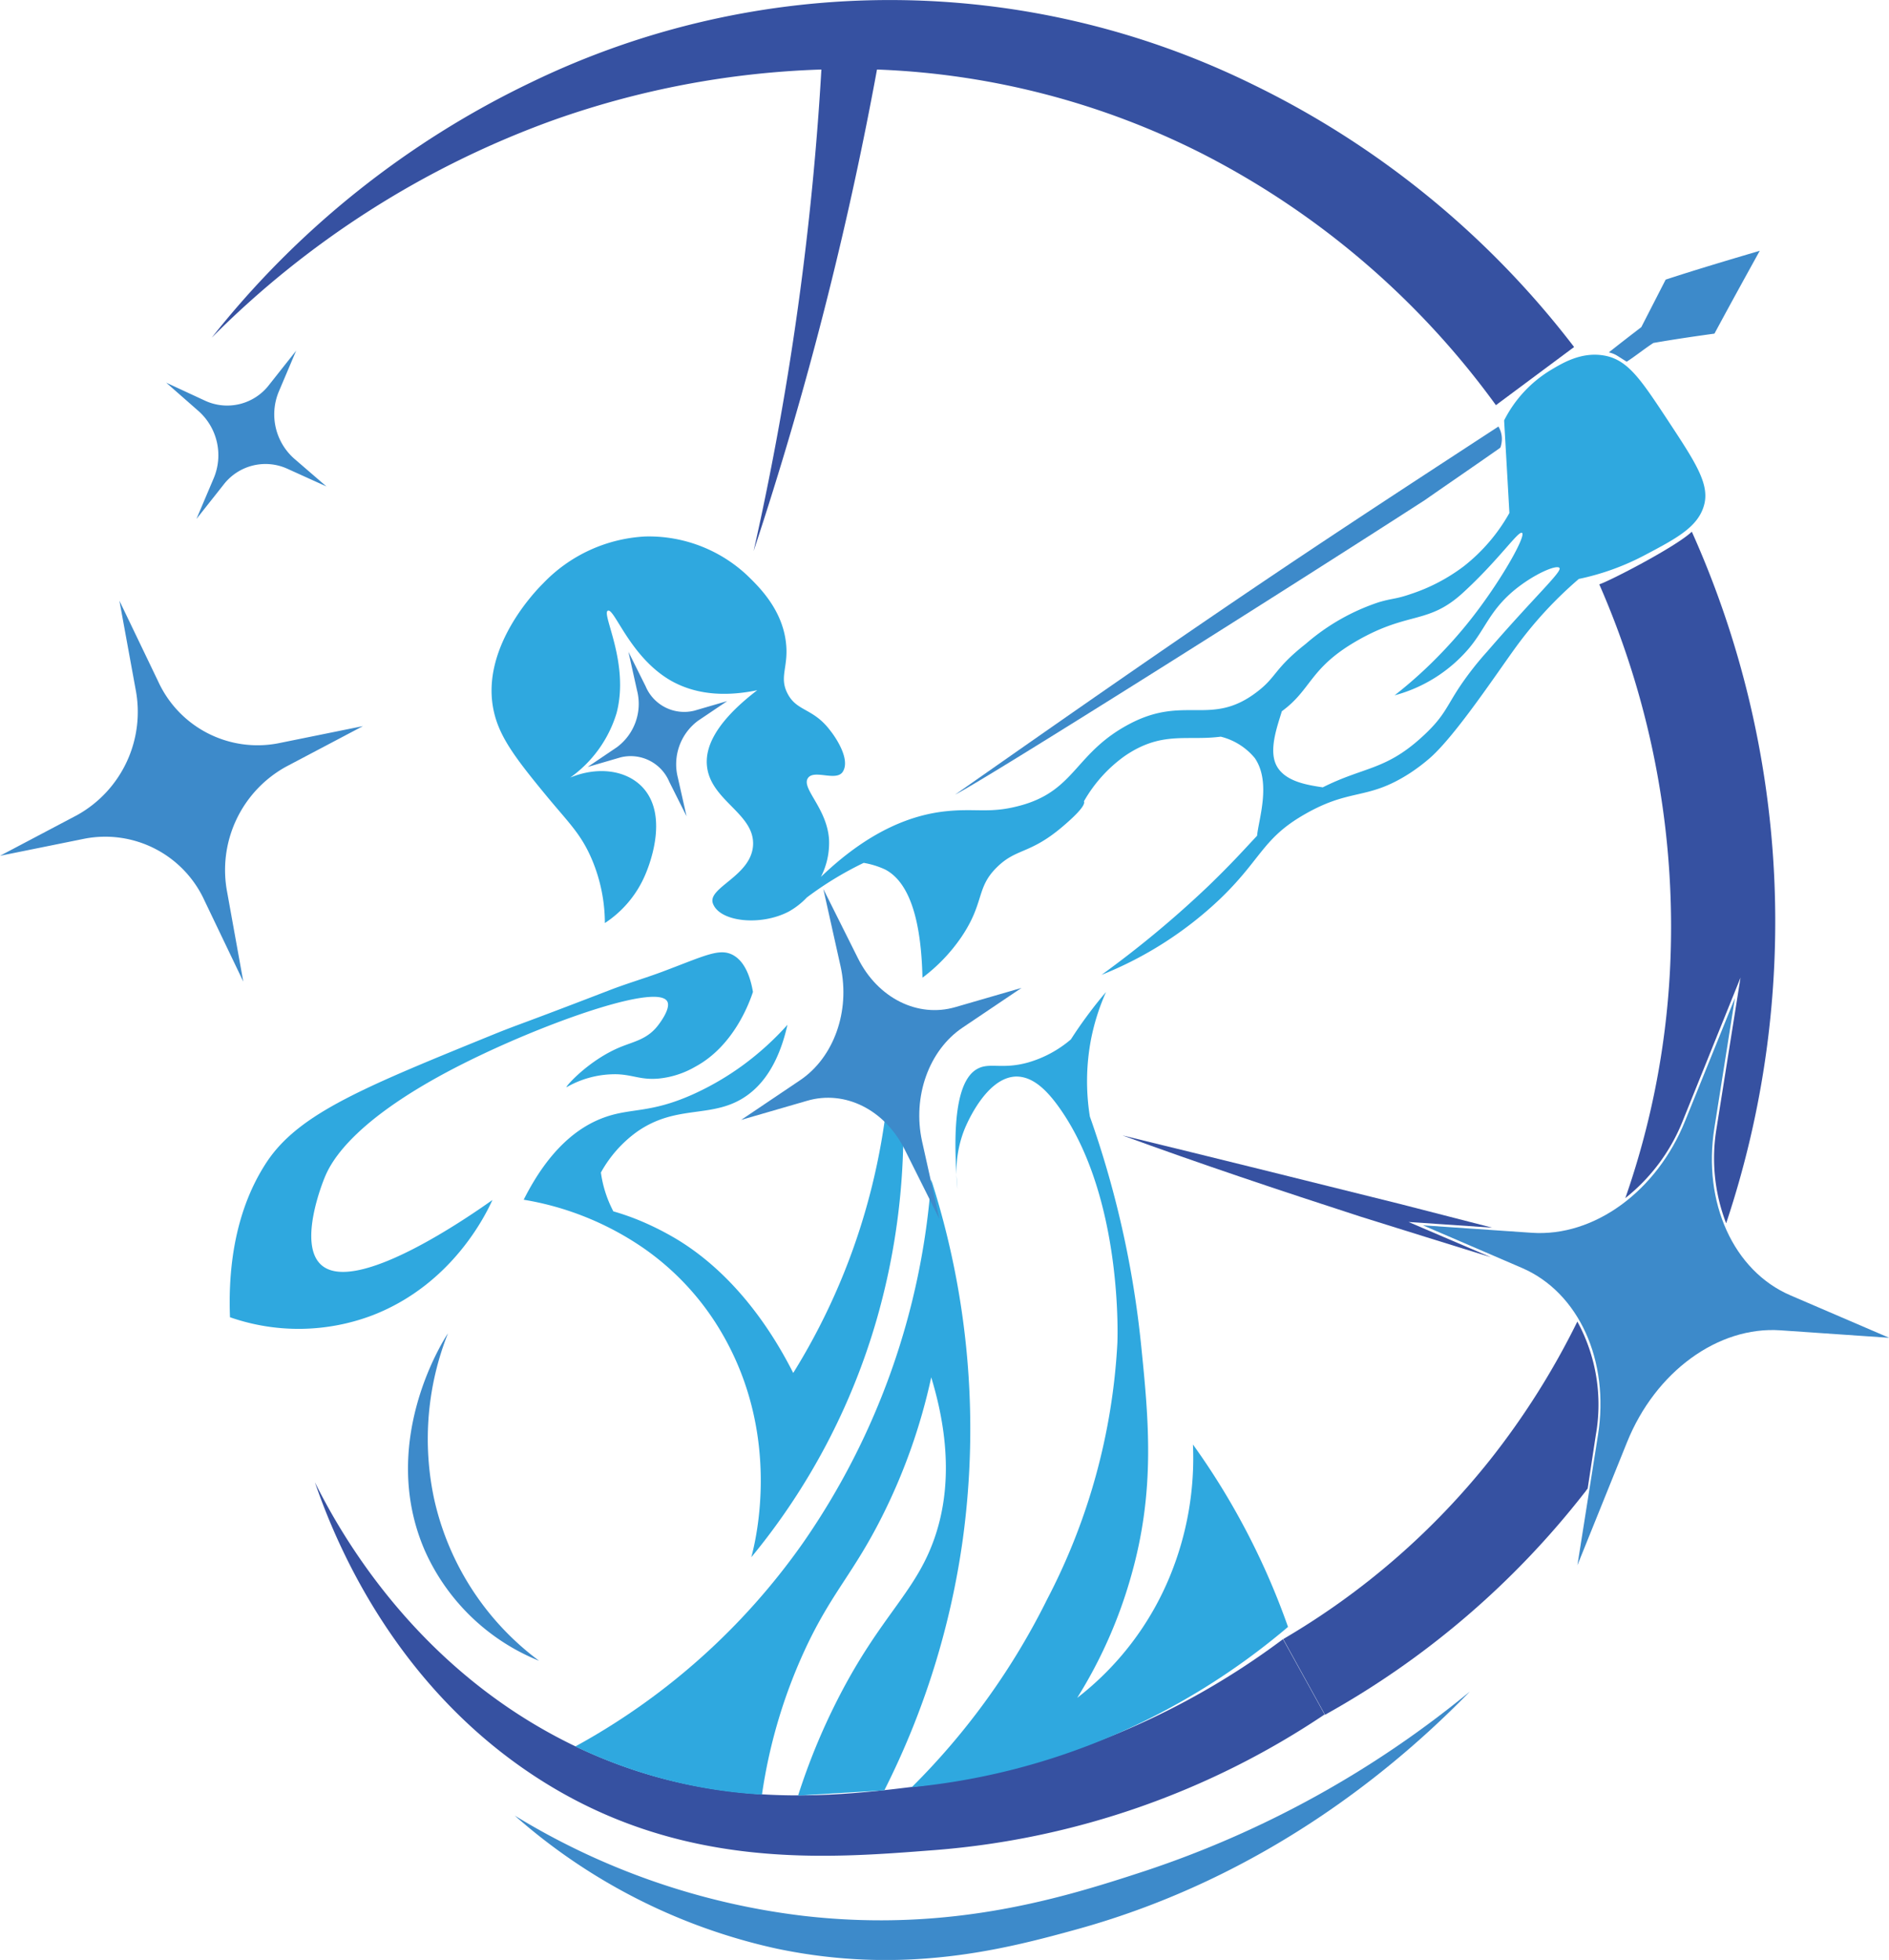 <svg id="Layer_1" data-name="Layer 1" xmlns="http://www.w3.org/2000/svg" viewBox="0 0 232.69 241.34"><defs><style>.cls-1{fill:#3651a1;}.cls-2{fill:#2fa8df;}.cls-3{fill:#3d8aca;}</style></defs><path class="cls-1" d="M353.7,448.51c-11.41-2.84-22.82-5.68-34.14-8.43,9.46,3.46,19.26,6.74,29.32,10,5.41,1.69,10.82,3.38,16.06,5l-10.14-4.34,10.3.7Z" transform="translate(-181.29 -300.27)"/><path class="cls-1" d="M339.33,502.11l5.13,9.27a100.12,100.12,0,0,1-48,16.7c-13.07,1-31.57,2.69-49.6-9.29-17.26-11.46-24.32-28.84-26.78-36,3.17,6.37,12.36,22.72,31.3,32.13,17.43,8.66,33.29,6.49,43.57,5.22A94.29,94.29,0,0,0,339.33,502.11Z" transform="translate(-181.29 -300.27)"/><path class="cls-1" d="M377.86,477l-1,6.57c-.16.17-.24.35-.41.53a105.54,105.54,0,0,1-31.94,27.32l-5.15-9.32A91.69,91.69,0,0,0,364.86,480a94.85,94.85,0,0,0,10.73-17A21.37,21.37,0,0,1,377.86,477Z" transform="translate(-181.29 -300.27)"/><path class="cls-1" d="M389.69,365.74c-1.94,1.87-10.39,6.21-11.4,6.48a105,105,0,0,1,8.7,47.72,100.81,100.81,0,0,1-5.49,27.86,23,23,0,0,0,7.1-9.58l7.09-17.57-2.95,18.54a22.25,22.25,0,0,0,1.18,11.71,117.2,117.2,0,0,0-4.23-85.16Z" transform="translate(-181.29 -300.27)"/><path class="cls-1" d="M282.47,308.83c-.49,8.44-1.31,17.45-2.57,26.95-1.55,11.7-3.56,22.5-5.78,32.35,3.23-9.75,6.36-20.32,9.2-31.67,2.42-9.64,4.39-18.87,6-27.63a96.57,96.57,0,0,1,40,10.33,102.07,102.07,0,0,1,36.24,31l9.63-7.16a110.8,110.8,0,0,0-39.66-32.37,101.36,101.36,0,0,0-88.79-.23,111.57,111.57,0,0,0-39.37,31.45,114,114,0,0,1,41.93-26.73A109,109,0,0,1,282.47,308.83Z" transform="translate(-181.29 -300.27)"/><path class="cls-2" d="M296,445.54a89.48,89.48,0,0,1-15.84,44.78,82.83,82.83,0,0,1-28,25,61.5,61.5,0,0,0,11.28,4.11,60.27,60.27,0,0,0,11.71,1.82,64.47,64.47,0,0,1,5.74-18.79c3.09-6.33,5.62-8.66,9-15.35A72,72,0,0,0,296,469.87c2.75,9,1.86,15.28.59,19.24-2.29,7.16-6.7,9.79-12.11,20.4a79.09,79.09,0,0,0-4.88,11.86l5.77-.35,4.85-.29a98.48,98.48,0,0,0,9.68-31A100.31,100.31,0,0,0,296,445.54Z" transform="translate(-181.29 -300.27)"/><path class="cls-2" d="M220.76,455.93c-2.71-2.67.29-10.1.52-10.66.71-1.72,3.42-7.59,19.27-15.1,9.38-4.46,21.85-8.77,22.95-6.56.46.93-1.17,2.95-1.27,3.07-1.25,1.52-2.72,1.81-4.37,2.46-4.12,1.64-7.13,5.17-6.77,5a12,12,0,0,1,6.25-1.59c2,.09,2.92.72,5.08.53a11.11,11.11,0,0,0,4.5-1.45c4.77-2.56,6.69-7.92,7.12-9.22-.54-3.16-1.76-4.15-2.44-4.53-1.68-.92-3.46.07-8.79,2.07-2.13.79-4.32,1.43-6.44,2.25-11.29,4.35-10.91,4.09-14,5.33-16.06,6.54-24.13,9.77-28.15,15.72-2,3-5,8.93-4.6,19.22a25.65,25.65,0,0,0,17.63-.27c9.73-3.8,13.86-12.33,14.7-14.17C239.37,449.86,224.89,460,220.76,455.93Z" transform="translate(-181.29 -300.27)"/><path class="cls-2" d="M260.62,454a32.8,32.8,0,0,1,9.71,10.63c7.2,12.53,4.09,25.21,3.51,27.39a81.42,81.42,0,0,0,15.45-29.31A84.68,84.68,0,0,0,291,423.14a81.61,81.61,0,0,1-2.41,23.63A79.66,79.66,0,0,1,279,469.33c-2.26-4.47-6.76-11.84-14.25-16.41a35.77,35.77,0,0,0-4.31-2.21,30.63,30.63,0,0,0-3.6-1.28l-.1-.2a14.47,14.47,0,0,1-1.43-4.58,15.26,15.26,0,0,1,4.42-5c5-3.53,9.42-1.5,13.61-4.51,1.75-1.26,3.82-3.66,4.95-8.68a35.74,35.74,0,0,1-5.41,4.92,34.56,34.56,0,0,1-6.18,3.62c-5.54,2.49-7.78,1.6-11.33,3-2.76,1.09-6.36,3.61-9.57,10a36.09,36.09,0,0,1,7.29,2A36.63,36.63,0,0,1,260.62,454Z" transform="translate(-181.29 -300.27)"/><path class="cls-2" d="M386.44,351.58c-3.08-4.65-4.67-7-7.49-7.52s-5.15.89-6.64,1.78a15.32,15.32,0,0,0-5.74,6.2q.33,5.7.65,11.4A22,22,0,0,1,361.6,370a22.45,22.45,0,0,1-6.54,3.42c-1.89.65-2.17.49-3.91,1a26.29,26.29,0,0,0-9,5.12c-4,3.15-3.56,4.09-6.12,6-5.57,4.2-8.81.32-15.54,3.84s-6.67,8.09-13.22,10c-4,1.15-5.59.37-9.51.79s-9.22,2.19-15.35,8.08a9.17,9.17,0,0,0,1-4.64c-.27-3.87-3.47-6.29-2.59-7.54.77-1.1,3.51.49,4.3-.79,1-1.63-1.16-4.56-1.52-5-2.13-2.87-4.15-2.35-5.31-4.63-1.06-2.06.18-3.28-.19-6.3-.49-4.11-3.36-6.87-4.8-8.26a17.71,17.71,0,0,0-12.53-4.76,18.74,18.74,0,0,0-12.58,5.78c-.79.78-7.52,7.62-6.17,15.25.6,3.39,2.53,6,6.66,11,2.74,3.31,4.24,4.66,5.58,7.88a20.29,20.29,0,0,1,1.54,7.69,13.32,13.32,0,0,0,4.9-5.78c.33-.74,3.2-7.34-.32-11-2.06-2.12-5.58-2.49-8.85-1.13a15.12,15.12,0,0,0,5.71-7.94c1.62-6.14-1.88-12.22-1.08-12.61s2.73,5.72,7.77,8.61c3.52,2,7.46,1.84,10.64,1.18-5.5,4.21-6.38,7.28-6.2,9.27.39,4.34,5.94,5.91,5.68,9.86-.25,3.76-5.62,5.17-4.95,7.11.8,2.3,5.91,2.84,9.38,1a9.34,9.34,0,0,0,2.2-1.72,41.89,41.89,0,0,1,7-4.26,10.37,10.37,0,0,1,2.65.82c2.36,1.24,4.4,4.72,4.59,13.32a21.19,21.19,0,0,0,4.79-5c2.86-4.23,1.8-6,4.29-8.51s4.08-1.6,8.21-5.12c.69-.59,2.92-2.5,2.6-3.09h0a17.49,17.49,0,0,1,5-5.56c4.58-3.15,7.63-1.85,11.85-2.4a7.88,7.88,0,0,1,4.2,2.64c2.06,3,.45,7.61.28,9.56-1.36,1.44-3,3.3-6,6.19a127.26,127.26,0,0,1-13.16,10.94,45.83,45.83,0,0,0,14.64-9.39c4.85-4.67,5.18-7.2,9.74-10,6.22-3.79,8.13-1.92,13.58-5.43a23,23,0,0,0,2.5-1.89c3.21-2.82,8.4-10.68,10.66-13.76a49.36,49.36,0,0,1,7.67-8.28,30.89,30.89,0,0,0,8.16-2.95c3.88-2.05,6.53-3.45,7.27-6.14S390,357,386.44,351.58Zm-21.94,28.9a38.51,38.51,0,0,0-3.39,4.33c-1.74,2.61-1.91,3.76-4.88,6.41-4.38,3.91-7,3.49-12,6-1.83-.28-4.57-.68-5.65-2.59s.05-4.92.61-6.78c3.75-2.74,3.38-5.39,9.54-8.84s8.52-1.86,12.76-5.74c4.47-4.09,6.85-7.71,7.29-7.38s-1.88,4.64-5.07,9a55.2,55.2,0,0,1-4.63,5.54,54.59,54.59,0,0,1-6,5.46,18.2,18.2,0,0,0,9.18-5.81c2-2.4,2.51-4.52,5.4-7,2.48-2.09,5.41-3.34,5.73-2.87S370.33,373.73,364.5,380.48Z" transform="translate(-181.29 -300.27)"/><path class="cls-2" d="M328.24,478.14a38.3,38.3,0,0,1-2.83,16.2,36.43,36.43,0,0,1-11.43,15,57.76,57.76,0,0,0,6.64-15c3-10.52,2.18-19.18,1.23-28.48a120.93,120.93,0,0,0-6.31-28.11,27.49,27.49,0,0,1,.13-9.43,26.81,26.81,0,0,1,1.86-5.89c-.78.9-1.57,1.9-2.38,3s-1.36,1.92-1.95,2.83a14.14,14.14,0,0,1-5.27,2.84c-3.13.87-4.66,0-6.12.72-1.75.84-3.29,3.87-2.7,13.13a14.08,14.08,0,0,1,1-5.65c.26-.63,2.68-6.4,6.37-6.47,2,0,3.7,1.57,5.35,3.91,7.9,11.19,7.1,28.91,7.1,28.91a76.92,76.92,0,0,1-8.66,31.57,87.12,87.12,0,0,1-16.67,23.12A82.94,82.94,0,0,0,318,514.14a85.53,85.53,0,0,0,21.95-13.54A89.35,89.35,0,0,0,334.39,488,88.39,88.39,0,0,0,328.24,478.14Z" transform="translate(-181.29 -300.27)"/><path class="cls-2" d="M299.11,444.94a14.47,14.47,0,0,0,.13,1.73C299.18,446.07,299.14,445.49,299.11,444.94Z" transform="translate(-181.29 -300.27)"/><path class="cls-3" d="M211.26,421.14l-4.79-10a13.44,13.44,0,0,0-14.75-7.6l-10.43,2.11,9.48-5A14.54,14.54,0,0,0,198,385.18l-2-10.94,4.78,9.95a13.46,13.46,0,0,0,14.76,7.61L226,389.68l-9.48,5a14.53,14.53,0,0,0-7.24,15.49Z" transform="translate(-181.29 -300.27)"/><path class="cls-3" d="M221.5,360.17,216.71,358a6.51,6.51,0,0,0-7.88,1.95l-3.34,4.22,2.12-5a7.28,7.28,0,0,0-1.85-8.27l-4-3.51,4.79,2.22a6.5,6.5,0,0,0,7.88-1.94l3.34-4.22-2.12,5a7.28,7.28,0,0,0,1.85,8.27Z" transform="translate(-181.29 -300.27)"/><path class="cls-3" d="M247.69,504.77a26.08,26.08,0,0,1-14.07-13.57c-5.83-13.44,2.45-26.16,2.85-26.75a35.29,35.29,0,0,0-1.71,20.36A34,34,0,0,0,247.69,504.77Z" transform="translate(-181.29 -300.27)"/><path class="cls-3" d="M375.6,493l2.53-16c1.46-9.18-2.37-17.59-9.36-20.6l-12.2-5.25,13.4.92c7.68.53,15.4-5.09,18.9-13.78L395,423.17l-2.53,16c-1.46,9.18,2.36,17.59,9.36,20.6L414,465l-13.39-.92c-7.68-.53-15.4,5.09-18.9,13.78Z" transform="translate(-181.29 -300.27)"/><path class="cls-3" d="M356.82,361.84c-16.9,10.91-53.74,34.15-57.88,36.28,13.94-9.76,28.14-19.69,42.76-29.45,8.11-5.41,16.14-10.64,24.17-15.88a3,3,0,0,1,.42,1.69,3.42,3.42,0,0,1-.17.88l-.09.09C363,357.58,359.87,359.71,356.82,361.84Z" transform="translate(-181.29 -300.27)"/><path class="cls-3" d="M398.06,331.15c-1.86,3.37-3.72,6.74-5.58,10.2-2.53.35-5,.71-7.52,1.15-1.1.71-2.19,1.6-3.29,2.31l-1.27-.8a3.53,3.53,0,0,0-.93-.35c1.35-1.07,2.62-2.05,4-3.11,1-1.95,2-3.9,3-5.85C390.29,333.45,394.17,332.3,398.06,331.15Z" transform="translate(-181.29 -300.27)"/><path class="cls-3" d="M244.69,523.83a87.94,87.94,0,0,0,35.56,12.35c18.25,2.11,32.22-2.29,42.1-5.53a124.68,124.68,0,0,0,40-22.09c-9,9.25-25.19,22.87-48.42,29.28-8.78,2.42-21.22,5.69-37,2.37A72,72,0,0,1,244.69,523.83Z" transform="translate(-181.29 -300.27)"/><path class="cls-3" d="M297,450.35l-4.27-8.54c-2.45-4.9-7.36-7.35-12-6l-8.14,2.36,7.25-4.88c4.17-2.8,6.2-8.52,5-14l-2.13-9.55,4.27,8.54c2.45,4.91,7.37,7.35,12,6l8.14-2.36-7.25,4.88c-4.17,2.8-6.2,8.52-5,14Z" transform="translate(-181.29 -300.27)"/><path class="cls-3" d="M265.86,400.78l-2.13-4.25a5.16,5.16,0,0,0-6-3l-4.05,1.18,3.6-2.43a6.65,6.65,0,0,0,2.48-7l-1.06-4.75,2.12,4.25a5.16,5.16,0,0,0,6,3l4.05-1.18-3.61,2.43a6.67,6.67,0,0,0-2.47,7Z" transform="translate(-181.29 -300.27)"/></svg>